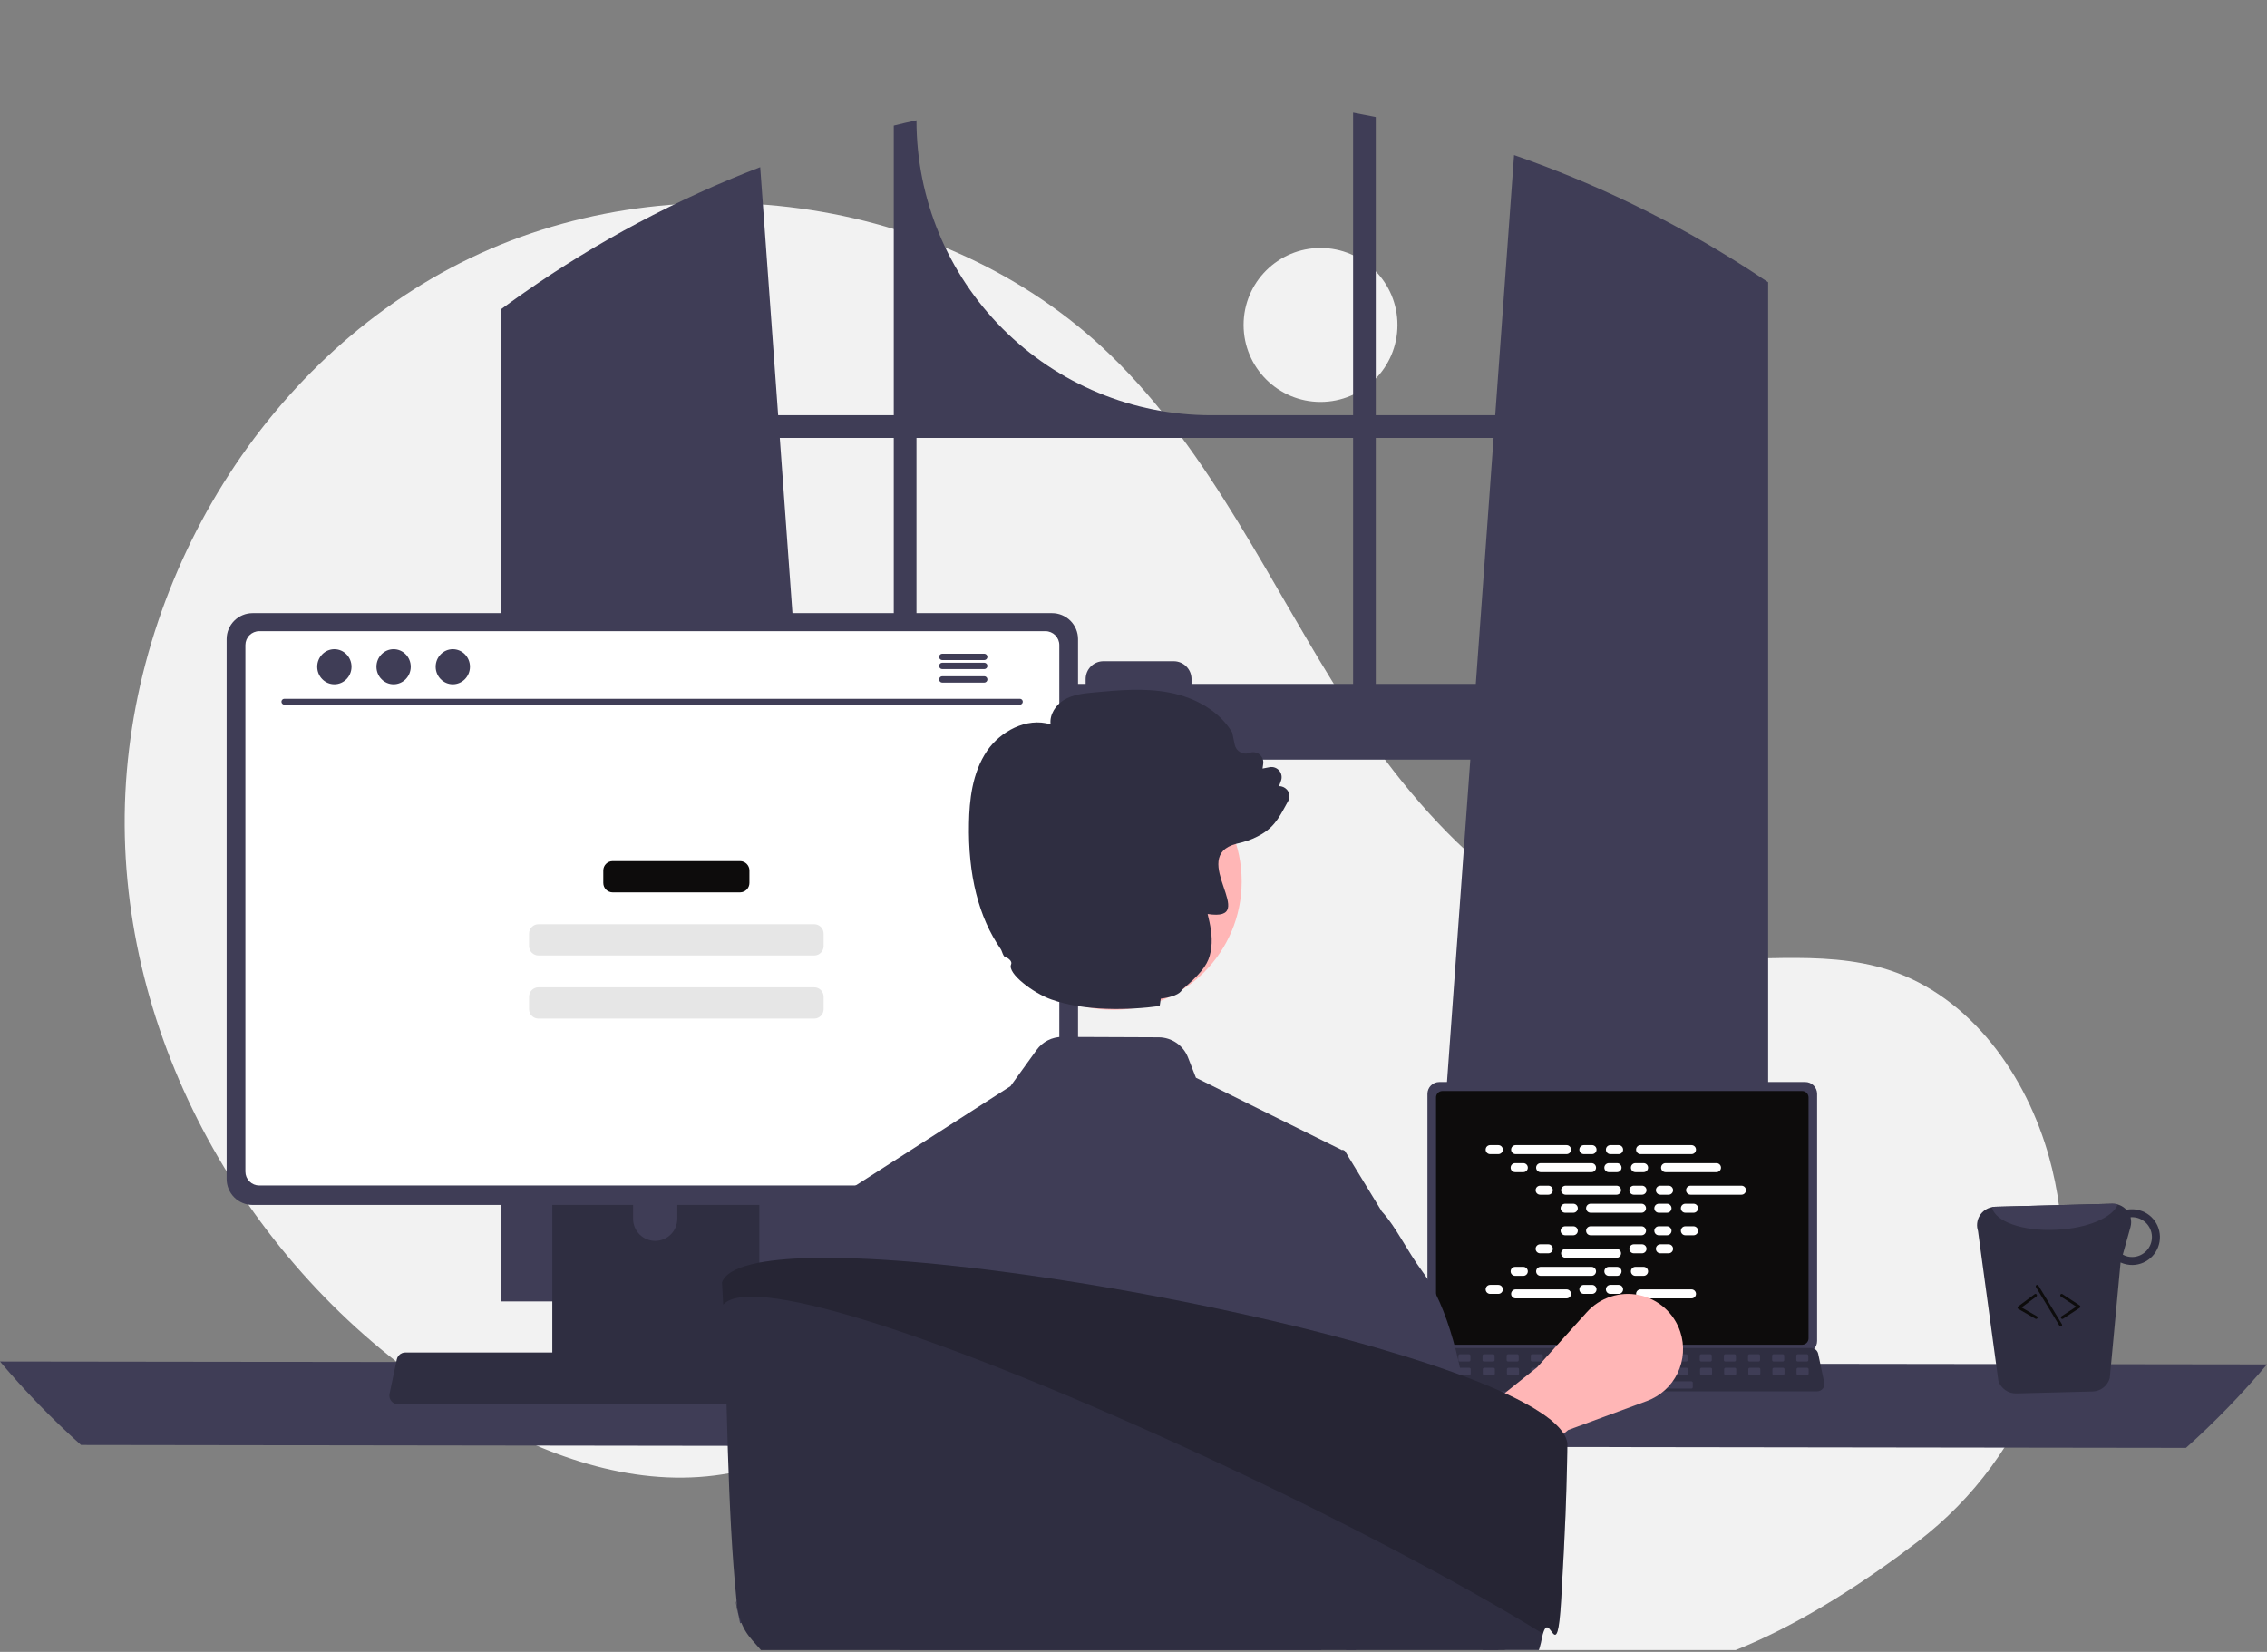<svg width="800" height="583" viewBox="0 0 800 583" fill="none" xmlns="http://www.w3.org/2000/svg">
<rect x="0" y="0" width="800" height="583" fill="#808080" stroke="none"/>
<g id="developing 1" clip-path="url(#clip0_251_126)">
<path id="Vector" d="M465.999 141.856C480.992 141.856 493.147 129.69 493.147 114.684C493.147 99.677 480.992 87.512 465.999 87.512C451.005 87.512 438.851 99.677 438.851 114.684C438.851 129.69 451.005 141.856 465.999 141.856Z" fill="#F2F2F2"/>
<path id="Vector_2" d="M676.594 544.221C716.947 513.459 736.22 461.767 724.154 412.455C723.854 411.23 723.538 410.007 723.205 408.788C715.206 379.517 695.415 351.697 666.572 342.344C642.353 334.491 615.918 340.53 590.652 337.407C541.053 331.277 502.6 291.111 475.544 249.056C448.488 207.002 427.694 159.928 391.742 125.185C332.481 67.917 235.811 55.587 162.336 92.864C88.861 130.142 42.058 212.845 44.054 295.268C46.05 377.692 94.938 456.495 165.937 498.305C192.018 513.664 222.185 524.545 252.206 520.738C278.255 517.434 301.924 503.425 327.851 499.266C368.614 492.727 409.117 511.173 444.373 532.669C479.63 554.164 513.685 579.643 553.75 589.608C592.652 599.284 640.848 571.472 676.594 544.221Z" fill="#F2F2F2"/>
<path id="Vector_3" d="M618.618 96.074C617.733 95.484 616.838 94.924 615.954 94.354C590.383 77.986 562.976 64.689 534.298 54.737L527.649 146.549H485.494V41.335C482.841 40.786 480.167 40.267 477.493 39.778V146.549H427.397C399.819 146.549 373.371 135.584 353.87 116.067C334.37 96.549 323.414 70.077 323.414 42.475C320.73 43.055 318.066 43.676 315.402 44.337V146.549H274.6L268.266 59.002C238.795 70.314 210.816 85.19 184.953 103.299C184.506 103.605 184.058 103.92 183.621 104.225C181.374 105.803 179.158 107.411 176.951 109.039V459.301H297.202L295.077 429.84L283.385 268.086H518.854L507.161 429.84L505.036 459.301H623.956V99.615C622.186 98.415 620.407 97.234 618.618 96.074ZM315.402 241.373H281.453L275.18 154.568H315.402V241.373ZM477.493 241.373H420.473V239.653C420.473 238.826 420.31 238.008 419.994 237.244C419.678 236.48 419.214 235.787 418.629 235.202C418.045 234.618 417.351 234.155 416.587 233.84C415.824 233.524 415.006 233.363 414.18 233.364H389.391C388.566 233.364 387.749 233.526 386.986 233.842C386.224 234.158 385.531 234.621 384.947 235.205C384.364 235.789 383.901 236.483 383.585 237.246C383.27 238.009 383.107 238.827 383.108 239.653V241.373H323.414V154.568H477.493V241.373ZM485.494 241.373V154.568H527.069L520.796 241.373H485.494Z" fill="#3F3D56"/>
<path id="Vector_4" d="M0 480.521C8.833 490.996 18.386 500.84 28.591 509.981L771.409 510.999C781.614 501.858 791.167 492.013 800 481.538L0 480.521Z" fill="#3F3D56"/>
<path id="Vector_5" d="M503.729 386.058V473.274C503.73 474.385 504.172 475.451 504.957 476.237C505.742 477.023 506.807 477.465 507.918 477.466H637.049C638.16 477.465 639.225 477.023 640.01 476.237C640.795 475.451 641.237 474.385 641.238 473.274V386.058C641.235 384.947 640.793 383.883 640.008 383.098C639.223 382.314 638.159 381.872 637.049 381.871H507.918C506.808 381.872 505.744 382.314 504.959 383.099C504.174 383.883 503.732 384.947 503.729 386.058Z" fill="#3F3D56"/>
<path id="Vector_6" d="M506.758 387.298V472.353C506.759 472.947 506.995 473.516 507.415 473.936C507.834 474.356 508.403 474.592 508.996 474.593H635.974C636.567 474.592 637.136 474.356 637.555 473.936C637.975 473.516 638.211 472.947 638.212 472.353V387.298C638.212 386.703 637.976 386.133 637.556 385.712C637.137 385.291 636.568 385.054 635.974 385.053H508.996C508.402 385.054 507.833 385.291 507.413 385.712C506.994 386.133 506.758 386.703 506.758 387.298Z" fill="#0D0C0C"/>
<path id="Vector_7" d="M501.028 490.094C501.265 490.391 501.565 490.631 501.908 490.795C502.25 490.958 502.625 491.043 503.004 491.041H641.274C641.652 491.04 642.026 490.955 642.367 490.792C642.708 490.629 643.009 490.392 643.247 490.098C643.485 489.804 643.655 489.461 643.744 489.093C643.833 488.725 643.839 488.342 643.761 487.972L641.615 477.768C641.526 477.352 641.334 476.964 641.058 476.641C640.781 476.318 640.428 476.069 640.031 475.918C639.743 475.805 639.437 475.747 639.128 475.747H505.142C504.833 475.747 504.527 475.805 504.239 475.918C503.842 476.069 503.489 476.318 503.212 476.641C502.935 476.964 502.744 477.352 502.655 477.768L500.509 487.972C500.432 488.342 500.439 488.725 500.529 489.092C500.619 489.459 500.789 489.801 501.028 490.094Z" fill="#2F2E41"/>
<path id="Vector_8" d="M634.383 480.521H637.649C637.923 480.521 638.146 480.298 638.146 480.024V478.46C638.146 478.186 637.923 477.963 637.649 477.963H634.383C634.109 477.963 633.887 478.186 633.887 478.46V480.024C633.887 480.298 634.109 480.521 634.383 480.521Z" fill="#3F3D56"/>
<path id="Vector_9" d="M625.867 480.521H629.133C629.407 480.521 629.629 480.298 629.629 480.024V478.46C629.629 478.186 629.407 477.963 629.133 477.963H625.867C625.592 477.963 625.37 478.186 625.37 478.46V480.024C625.37 480.298 625.592 480.521 625.867 480.521Z" fill="#3F3D56"/>
<path id="Vector_10" d="M617.349 480.521H620.615C620.889 480.521 621.111 480.298 621.111 480.024V478.46C621.111 478.186 620.889 477.963 620.615 477.963H617.349C617.075 477.963 616.853 478.186 616.853 478.46V480.024C616.853 480.298 617.075 480.521 617.349 480.521Z" fill="#3F3D56"/>
<path id="Vector_11" d="M608.831 480.521H612.097C612.371 480.521 612.594 480.298 612.594 480.024V478.46C612.594 478.186 612.371 477.963 612.097 477.963H608.831C608.557 477.963 608.335 478.186 608.335 478.46V480.024C608.335 480.298 608.557 480.521 608.831 480.521Z" fill="#3F3D56"/>
<path id="Vector_12" d="M600.314 480.521H603.58C603.854 480.521 604.076 480.298 604.076 480.024V478.46C604.076 478.186 603.854 477.963 603.58 477.963H600.314C600.04 477.963 599.818 478.186 599.818 478.46V480.024C599.818 480.298 600.04 480.521 600.314 480.521Z" fill="#3F3D56"/>
<path id="Vector_13" d="M591.797 480.521H595.063C595.337 480.521 595.56 480.298 595.56 480.024V478.46C595.56 478.186 595.337 477.963 595.063 477.963H591.797C591.523 477.963 591.301 478.186 591.301 478.46V480.024C591.301 480.298 591.523 480.521 591.797 480.521Z" fill="#3F3D56"/>
<path id="Vector_14" d="M583.28 480.521H586.546C586.82 480.521 587.042 480.298 587.042 480.024V478.46C587.042 478.186 586.82 477.963 586.546 477.963H583.28C583.006 477.963 582.783 478.186 582.783 478.46V480.024C582.783 480.298 583.006 480.521 583.28 480.521Z" fill="#3F3D56"/>
<path id="Vector_15" d="M574.763 480.521H578.029C578.303 480.521 578.525 480.298 578.525 480.024V478.46C578.525 478.186 578.303 477.963 578.029 477.963H574.763C574.489 477.963 574.267 478.186 574.267 478.46V480.024C574.267 480.298 574.489 480.521 574.763 480.521Z" fill="#3F3D56"/>
<path id="Vector_16" d="M566.245 480.521H569.51C569.785 480.521 570.007 480.298 570.007 480.024V478.46C570.007 478.186 569.785 477.963 569.51 477.963H566.245C565.97 477.963 565.748 478.186 565.748 478.46V480.024C565.748 480.298 565.97 480.521 566.245 480.521Z" fill="#3F3D56"/>
<path id="Vector_17" d="M557.727 480.521H560.993C561.267 480.521 561.489 480.298 561.489 480.024V478.46C561.489 478.186 561.267 477.963 560.993 477.963H557.727C557.453 477.963 557.231 478.186 557.231 478.46V480.024C557.231 480.298 557.453 480.521 557.727 480.521Z" fill="#3F3D56"/>
<path id="Vector_18" d="M549.21 480.521H552.476C552.75 480.521 552.973 480.298 552.973 480.024V478.46C552.973 478.186 552.75 477.963 552.476 477.963H549.21C548.936 477.963 548.714 478.186 548.714 478.46V480.024C548.714 480.298 548.936 480.521 549.21 480.521Z" fill="#3F3D56"/>
<path id="Vector_19" d="M540.693 480.521H543.959C544.233 480.521 544.455 480.298 544.455 480.024V478.46C544.455 478.186 544.233 477.963 543.959 477.963H540.693C540.419 477.963 540.196 478.186 540.196 478.46V480.024C540.196 480.298 540.419 480.521 540.693 480.521Z" fill="#3F3D56"/>
<path id="Vector_20" d="M532.176 480.521H535.442C535.716 480.521 535.938 480.298 535.938 480.024V478.46C535.938 478.186 535.716 477.963 535.442 477.963H532.176C531.902 477.963 531.68 478.186 531.68 478.46V480.024C531.68 480.298 531.902 480.521 532.176 480.521Z" fill="#3F3D56"/>
<path id="Vector_21" d="M523.659 480.521H526.925C527.199 480.521 527.421 480.298 527.421 480.024V478.46C527.421 478.186 527.199 477.963 526.925 477.963H523.659C523.384 477.963 523.162 478.186 523.162 478.46V480.024C523.162 480.298 523.384 480.521 523.659 480.521Z" fill="#3F3D56"/>
<path id="Vector_22" d="M515.141 480.521H518.407C518.681 480.521 518.903 480.298 518.903 480.024V478.46C518.903 478.186 518.681 477.963 518.407 477.963H515.141C514.867 477.963 514.645 478.186 514.645 478.46V480.024C514.645 480.298 514.867 480.521 515.141 480.521Z" fill="#3F3D56"/>
<path id="Vector_23" d="M506.624 480.521H509.889C510.164 480.521 510.386 480.298 510.386 480.024V478.46C510.386 478.186 510.164 477.963 509.889 477.963H506.624C506.349 477.963 506.127 478.186 506.127 478.46V480.024C506.127 480.298 506.349 480.521 506.624 480.521Z" fill="#3F3D56"/>
<path id="Vector_24" d="M634.484 485.294H637.75C638.024 485.294 638.246 485.072 638.246 484.797V483.234C638.246 482.959 638.024 482.737 637.75 482.737H634.484C634.21 482.737 633.987 482.959 633.987 483.234V484.797C633.987 485.072 634.21 485.294 634.484 485.294Z" fill="#3F3D56"/>
<path id="Vector_25" d="M625.967 485.294H629.233C629.507 485.294 629.729 485.072 629.729 484.797V483.234C629.729 482.959 629.507 482.737 629.233 482.737H625.967C625.693 482.737 625.471 482.959 625.471 483.234V484.797C625.471 485.072 625.693 485.294 625.967 485.294Z" fill="#3F3D56"/>
<path id="Vector_26" d="M617.45 485.294H620.716C620.99 485.294 621.212 485.072 621.212 484.797V483.234C621.212 482.959 620.99 482.737 620.716 482.737H617.45C617.175 482.737 616.953 482.959 616.953 483.234V484.797C616.953 485.072 617.175 485.294 617.45 485.294Z" fill="#3F3D56"/>
<path id="Vector_27" d="M608.932 485.294H612.198C612.472 485.294 612.694 485.072 612.694 484.797V483.234C612.694 482.959 612.472 482.737 612.198 482.737H608.932C608.658 482.737 608.436 482.959 608.436 483.234V484.797C608.436 485.072 608.658 485.294 608.932 485.294Z" fill="#3F3D56"/>
<path id="Vector_28" d="M600.415 485.294H603.681C603.956 485.294 604.178 485.072 604.178 484.797V483.234C604.178 482.959 603.956 482.737 603.681 482.737H600.415C600.141 482.737 599.919 482.959 599.919 483.234V484.797C599.919 485.072 600.141 485.294 600.415 485.294Z" fill="#3F3D56"/>
<path id="Vector_29" d="M591.898 485.294H595.164C595.438 485.294 595.66 485.072 595.66 484.797V483.234C595.66 482.959 595.438 482.737 595.164 482.737H591.898C591.624 482.737 591.402 482.959 591.402 483.234V484.797C591.402 485.072 591.624 485.294 591.898 485.294Z" fill="#3F3D56"/>
<path id="Vector_30" d="M583.38 485.294H586.646C586.92 485.294 587.143 485.072 587.143 484.797V483.234C587.143 482.959 586.92 482.737 586.646 482.737H583.38C583.106 482.737 582.884 482.959 582.884 483.234V484.797C582.884 485.072 583.106 485.294 583.38 485.294Z" fill="#3F3D56"/>
<path id="Vector_31" d="M574.863 485.294H578.129C578.403 485.294 578.625 485.072 578.625 484.797V483.234C578.625 482.959 578.403 482.737 578.129 482.737H574.863C574.589 482.737 574.366 482.959 574.366 483.234V484.797C574.366 485.072 574.589 485.294 574.863 485.294Z" fill="#3F3D56"/>
<path id="Vector_32" d="M566.346 485.294H569.612C569.886 485.294 570.108 485.072 570.108 484.797V483.234C570.108 482.959 569.886 482.737 569.612 482.737H566.346C566.072 482.737 565.85 482.959 565.85 483.234V484.797C565.85 485.072 566.072 485.294 566.346 485.294Z" fill="#3F3D56"/>
<path id="Vector_33" d="M557.829 485.294H561.094C561.369 485.294 561.591 485.072 561.591 484.797V483.234C561.591 482.959 561.369 482.737 561.094 482.737H557.829C557.554 482.737 557.332 482.959 557.332 483.234V484.797C557.332 485.072 557.554 485.294 557.829 485.294Z" fill="#3F3D56"/>
<path id="Vector_34" d="M549.311 485.294H552.577C552.851 485.294 553.073 485.072 553.073 484.797V483.234C553.073 482.959 552.851 482.737 552.577 482.737H549.311C549.037 482.737 548.815 482.959 548.815 483.234V484.797C548.815 485.072 549.037 485.294 549.311 485.294Z" fill="#3F3D56"/>
<path id="Vector_35" d="M540.793 485.294H544.059C544.333 485.294 544.556 485.072 544.556 484.797V483.234C544.556 482.959 544.333 482.737 544.059 482.737H540.793C540.519 482.737 540.297 482.959 540.297 483.234V484.797C540.297 485.072 540.519 485.294 540.793 485.294Z" fill="#3F3D56"/>
<path id="Vector_36" d="M532.276 485.294H535.542C535.816 485.294 536.038 485.072 536.038 484.797V483.234C536.038 482.959 535.816 482.737 535.542 482.737H532.276C532.002 482.737 531.779 482.959 531.779 483.234V484.797C531.779 485.072 532.002 485.294 532.276 485.294Z" fill="#3F3D56"/>
<path id="Vector_37" d="M523.759 485.294H527.025C527.299 485.294 527.521 485.072 527.521 484.797V483.234C527.521 482.959 527.299 482.737 527.025 482.737H523.759C523.485 482.737 523.263 482.959 523.263 483.234V484.797C523.263 485.072 523.485 485.294 523.759 485.294Z" fill="#3F3D56"/>
<path id="Vector_38" d="M515.242 485.294H518.508C518.782 485.294 519.004 485.072 519.004 484.797V483.234C519.004 482.959 518.782 482.737 518.508 482.737H515.242C514.967 482.737 514.745 482.959 514.745 483.234V484.797C514.745 485.072 514.967 485.294 515.242 485.294Z" fill="#3F3D56"/>
<path id="Vector_39" d="M506.725 485.294H509.991C510.265 485.294 510.487 485.072 510.487 484.797V483.234C510.487 482.959 510.265 482.737 509.991 482.737H506.725C506.451 482.737 506.229 482.959 506.229 483.234V484.797C506.229 485.072 506.451 485.294 506.725 485.294Z" fill="#3F3D56"/>
<path id="Vector_40" d="M563.79 490.067H596.867C597.141 490.067 597.363 489.845 597.363 489.571V488.007C597.363 487.732 597.141 487.51 596.867 487.51H563.79C563.516 487.51 563.294 487.732 563.294 488.007V489.571C563.294 489.845 563.516 490.067 563.79 490.067Z" fill="#3F3D56"/>
<path id="Vector_41" d="M528.747 404.147H525.856C524.979 404.147 524.269 404.858 524.269 405.735C524.269 406.613 524.979 407.324 525.856 407.324H528.747C529.624 407.324 530.334 406.613 530.334 405.735C530.334 404.858 529.624 404.147 528.747 404.147Z" fill="white"/>
<path id="Vector_42" d="M561.815 404.147H558.924C558.048 404.147 557.337 404.858 557.337 405.735C557.337 406.613 558.048 407.324 558.924 407.324H561.815C562.692 407.324 563.403 406.613 563.403 405.735C563.403 404.858 562.692 404.147 561.815 404.147Z" fill="white"/>
<path id="Vector_43" d="M571.184 404.147H568.292C567.416 404.147 566.705 404.858 566.705 405.735C566.705 406.613 567.416 407.324 568.292 407.324H571.184C572.06 407.324 572.771 406.613 572.771 405.735C572.771 404.858 572.06 404.147 571.184 404.147Z" fill="white"/>
<path id="Vector_44" d="M552.82 404.147H534.85C533.973 404.147 533.263 404.858 533.263 405.735C533.263 406.613 533.973 407.324 534.85 407.324H552.82C553.697 407.324 554.407 406.613 554.407 405.735C554.407 404.858 553.697 404.147 552.82 404.147Z" fill="white"/>
<path id="Vector_45" d="M596.911 404.147H578.941C578.064 404.147 577.354 404.858 577.354 405.735C577.354 406.613 578.064 407.324 578.941 407.324H596.911C597.787 407.324 598.498 406.613 598.498 405.735C598.498 404.858 597.787 404.147 596.911 404.147Z" fill="white"/>
<path id="Vector_46" d="M537.565 410.511H534.674C533.798 410.511 533.087 411.222 533.087 412.1C533.087 412.977 533.798 413.688 534.674 413.688H537.565C538.442 413.688 539.153 412.977 539.153 412.1C539.153 411.222 538.442 410.511 537.565 410.511Z" fill="white"/>
<path id="Vector_47" d="M570.633 410.511H567.742C566.865 410.511 566.154 411.222 566.154 412.1C566.154 412.977 566.865 413.688 567.742 413.688H570.633C571.509 413.688 572.22 412.977 572.22 412.1C572.22 411.222 571.509 410.511 570.633 410.511Z" fill="white"/>
<path id="Vector_48" d="M580.002 410.511H577.111C576.234 410.511 575.523 411.222 575.523 412.1C575.523 412.977 576.234 413.688 577.111 413.688H580.002C580.879 413.688 581.589 412.977 581.589 412.1C581.589 411.222 580.879 410.511 580.002 410.511Z" fill="white"/>
<path id="Vector_49" d="M561.638 410.511H543.668C542.792 410.511 542.081 411.222 542.081 412.1C542.081 412.977 542.792 413.688 543.668 413.688H561.638C562.515 413.688 563.226 412.977 563.226 412.1C563.226 411.222 562.515 410.511 561.638 410.511Z" fill="white"/>
<path id="Vector_50" d="M605.728 410.511H587.758C586.882 410.511 586.171 411.222 586.171 412.1C586.171 412.977 586.882 413.688 587.758 413.688H605.728C606.605 413.688 607.315 412.977 607.315 412.1C607.315 411.222 606.605 410.511 605.728 410.511Z" fill="white"/>
<path id="Vector_51" d="M546.384 418.467H543.492C542.616 418.467 541.905 419.178 541.905 420.055C541.905 420.933 542.616 421.644 543.492 421.644H546.384C547.26 421.644 547.971 420.933 547.971 420.055C547.971 419.178 547.26 418.467 546.384 418.467Z" fill="white"/>
<path id="Vector_52" d="M579.45 418.467H576.559C575.682 418.467 574.972 419.178 574.972 420.055C574.972 420.933 575.682 421.644 576.559 421.644H579.45C580.327 421.644 581.037 420.933 581.037 420.055C581.037 419.178 580.327 418.467 579.45 418.467Z" fill="white"/>
<path id="Vector_53" d="M588.82 418.467H585.929C585.052 418.467 584.342 419.178 584.342 420.055C584.342 420.933 585.052 421.644 585.929 421.644H588.82C589.697 421.644 590.408 420.933 590.408 420.055C590.408 419.178 589.697 418.467 588.82 418.467Z" fill="white"/>
<path id="Vector_54" d="M570.457 418.467H552.487C551.61 418.467 550.899 419.178 550.899 420.055C550.899 420.933 551.61 421.644 552.487 421.644H570.457C571.333 421.644 572.044 420.933 572.044 420.055C572.044 419.178 571.333 418.467 570.457 418.467Z" fill="white"/>
<path id="Vector_55" d="M614.547 418.467H596.577C595.7 418.467 594.989 419.178 594.989 420.055C594.989 420.933 595.7 421.644 596.577 421.644H614.547C615.423 421.644 616.134 420.933 616.134 420.055C616.134 419.178 615.423 418.467 614.547 418.467Z" fill="white"/>
<path id="Vector_56" d="M555.201 424.831H552.31C551.433 424.831 550.723 425.543 550.723 426.42C550.723 427.297 551.433 428.009 552.31 428.009H555.201C556.078 428.009 556.788 427.297 556.788 426.42C556.788 425.543 556.078 424.831 555.201 424.831Z" fill="white"/>
<path id="Vector_57" d="M588.269 424.831H585.377C584.501 424.831 583.79 425.543 583.79 426.42C583.79 427.297 584.501 428.009 585.377 428.009H588.269C589.145 428.009 589.856 427.297 589.856 426.42C589.856 425.543 589.145 424.831 588.269 424.831Z" fill="white"/>
<path id="Vector_58" d="M597.639 424.831H594.747C593.871 424.831 593.16 425.543 593.16 426.42C593.16 427.297 593.871 428.009 594.747 428.009H597.639C598.515 428.009 599.226 427.297 599.226 426.42C599.226 425.543 598.515 424.831 597.639 424.831Z" fill="white"/>
<path id="Vector_59" d="M579.275 424.831H561.305C560.428 424.831 559.718 425.543 559.718 426.42C559.718 427.297 560.428 428.009 561.305 428.009H579.275C580.152 428.009 580.862 427.297 580.862 426.42C580.862 425.543 580.152 424.831 579.275 424.831Z" fill="white"/>
<path id="Vector_60" d="M561.815 453.472H558.924C558.048 453.472 557.337 454.183 557.337 455.06C557.337 455.938 558.048 456.649 558.924 456.649H561.815C562.692 456.649 563.403 455.938 563.403 455.06C563.403 454.183 562.692 453.472 561.815 453.472Z" fill="white"/>
<path id="Vector_61" d="M571.184 453.471H568.292C567.416 453.471 566.705 454.183 566.705 455.06C566.705 455.937 567.416 456.649 568.292 456.649H571.184C572.06 456.649 572.771 455.937 572.771 455.06C572.771 454.183 572.06 453.471 571.184 453.471Z" fill="white"/>
<path id="Vector_62" d="M596.911 455.063H578.941C578.064 455.063 577.354 455.774 577.354 456.651C577.354 457.529 578.064 458.24 578.941 458.24H596.911C597.787 458.24 598.498 457.529 598.498 456.651C598.498 455.774 597.787 455.063 596.911 455.063Z" fill="white"/>
<path id="Vector_63" d="M528.747 453.471H525.856C524.979 453.471 524.269 454.183 524.269 455.06C524.269 455.937 524.979 456.649 525.856 456.649H528.747C529.624 456.649 530.334 455.937 530.334 455.06C530.334 454.183 529.624 453.471 528.747 453.471Z" fill="white"/>
<path id="Vector_64" d="M552.82 455.063H534.85C533.973 455.063 533.263 455.774 533.263 456.651C533.263 457.529 533.973 458.24 534.85 458.24H552.82C553.697 458.24 554.407 457.529 554.407 456.651C554.407 455.774 553.697 455.063 552.82 455.063Z" fill="white"/>
<path id="Vector_65" d="M537.565 447.107H534.674C533.798 447.107 533.087 447.818 533.087 448.696C533.087 449.573 533.798 450.284 534.674 450.284H537.565C538.442 450.284 539.153 449.573 539.153 448.696C539.153 447.818 538.442 447.107 537.565 447.107Z" fill="white"/>
<path id="Vector_66" d="M570.633 447.107H567.742C566.865 447.107 566.154 447.818 566.154 448.696C566.154 449.573 566.865 450.284 567.742 450.284H570.633C571.509 450.284 572.22 449.573 572.22 448.696C572.22 447.818 571.509 447.107 570.633 447.107Z" fill="white"/>
<path id="Vector_67" d="M580.002 447.107H577.111C576.234 447.107 575.523 447.818 575.523 448.696C575.523 449.573 576.234 450.284 577.111 450.284H580.002C580.879 450.284 581.589 449.573 581.589 448.696C581.589 447.818 580.879 447.107 580.002 447.107Z" fill="white"/>
<path id="Vector_68" d="M561.638 447.107H543.668C542.792 447.107 542.081 447.818 542.081 448.696C542.081 449.573 542.792 450.284 543.668 450.284H561.638C562.515 450.284 563.226 449.573 563.226 448.696C563.226 447.818 562.515 447.107 561.638 447.107Z" fill="white"/>
<path id="Vector_69" d="M546.384 439.151H543.492C542.616 439.151 541.905 439.863 541.905 440.74C541.905 441.617 542.616 442.329 543.492 442.329H546.384C547.26 442.329 547.971 441.617 547.971 440.74C547.971 439.863 547.26 439.151 546.384 439.151Z" fill="white"/>
<path id="Vector_70" d="M579.45 439.151H576.559C575.682 439.151 574.972 439.863 574.972 440.74C574.972 441.617 575.682 442.329 576.559 442.329H579.45C580.327 442.329 581.037 441.617 581.037 440.74C581.037 439.863 580.327 439.151 579.45 439.151Z" fill="white"/>
<path id="Vector_71" d="M588.82 439.151H585.929C585.052 439.151 584.342 439.863 584.342 440.74C584.342 441.617 585.052 442.329 585.929 442.329H588.82C589.697 442.329 590.408 441.617 590.408 440.74C590.408 439.863 589.697 439.151 588.82 439.151Z" fill="white"/>
<path id="Vector_72" d="M570.457 440.742H552.487C551.61 440.742 550.899 441.454 550.899 442.331C550.899 443.208 551.61 443.92 552.487 443.92H570.457C571.333 443.92 572.044 443.208 572.044 442.331C572.044 441.454 571.333 440.742 570.457 440.742Z" fill="white"/>
<path id="Vector_73" d="M555.201 432.787H552.31C551.433 432.787 550.723 433.498 550.723 434.376C550.723 435.253 551.433 435.964 552.31 435.964H555.201C556.078 435.964 556.788 435.253 556.788 434.376C556.788 433.498 556.078 432.787 555.201 432.787Z" fill="white"/>
<path id="Vector_74" d="M588.269 432.787H585.377C584.501 432.787 583.79 433.498 583.79 434.376C583.79 435.253 584.501 435.964 585.377 435.964H588.269C589.145 435.964 589.856 435.253 589.856 434.376C589.856 433.498 589.145 432.787 588.269 432.787Z" fill="white"/>
<path id="Vector_75" d="M597.639 432.787H594.747C593.871 432.787 593.16 433.498 593.16 434.376C593.16 435.253 593.871 435.964 594.747 435.964H597.639C598.515 435.964 599.226 435.253 599.226 434.376C599.226 433.498 598.515 432.787 597.639 432.787Z" fill="white"/>
<path id="Vector_76" d="M579.275 432.787H561.305C560.428 432.787 559.718 433.498 559.718 434.376C559.718 435.253 560.428 435.964 561.305 435.964H579.275C580.152 435.964 580.862 435.253 580.862 434.376C580.862 433.498 580.152 432.787 579.275 432.787Z" fill="white"/>
<path id="Vector_77" d="M513.375 538.053L499.802 516.579L542.406 482.587L559.991 463.088C562.275 460.554 565.184 458.666 568.427 457.61C571.669 456.554 575.132 456.369 578.468 457.072C581.805 457.776 584.898 459.343 587.44 461.618C589.981 463.893 591.882 466.796 592.952 470.036C594.537 474.838 594.196 480.068 592.001 484.624C589.806 489.179 585.929 492.702 581.188 494.45L553.381 504.703L513.375 538.053Z" fill="#FFB6B6"/>
<path id="Vector_78" d="M194.901 382.21V486.579H267.955V382.21C267.956 381.459 267.717 380.728 267.272 380.123C266.827 379.519 266.201 379.073 265.484 378.851C265.147 378.74 264.793 378.685 264.437 378.689H198.429C197.967 378.688 197.508 378.778 197.081 378.955C196.653 379.131 196.264 379.39 195.936 379.717C195.609 380.044 195.349 380.433 195.171 380.86C194.993 381.288 194.902 381.747 194.901 382.21ZM223.411 418.071C223.43 416.014 224.26 414.047 225.721 412.599C227.181 411.151 229.154 410.338 231.21 410.338C233.265 410.338 235.238 411.151 236.698 412.599C238.159 414.047 238.989 416.014 239.008 418.071V430.181C238.998 432.244 238.171 434.22 236.71 435.675C235.249 437.13 233.271 437.947 231.21 437.947C229.148 437.947 227.171 437.13 225.709 435.675C224.248 434.22 223.422 432.244 223.411 430.181V418.071Z" fill="#2F2E41"/>
<path id="Vector_79" d="M194.678 483.703V493.768C194.679 494.289 194.886 494.789 195.254 495.158C195.621 495.528 196.119 495.737 196.64 495.742H266.216C266.738 495.739 267.237 495.53 267.605 495.16C267.972 494.79 268.179 494.289 268.179 493.768V483.703H194.678Z" fill="#3F3D56"/>
<path id="Vector_80" d="M79.978 225.542V416.105C79.98 418.534 80.944 420.862 82.66 422.58C84.376 424.297 86.702 425.262 89.128 425.264H371.277C373.703 425.262 376.029 424.297 377.745 422.58C379.461 420.862 380.426 418.534 380.427 416.105V225.542C380.422 223.116 379.455 220.791 377.74 219.076C376.025 217.361 373.701 216.397 371.277 216.393H89.128C86.704 216.397 84.38 217.361 82.665 219.076C80.95 220.791 79.983 223.116 79.978 225.542Z" fill="#3F3D56"/>
<path id="Vector_81" d="M86.597 227.663V413.505C86.599 414.802 87.115 416.046 88.031 416.963C88.948 417.881 90.191 418.397 91.487 418.399H368.928C370.224 418.397 371.467 417.881 372.384 416.963C373.3 416.046 373.816 414.802 373.819 413.505V227.663C373.819 226.364 373.304 225.118 372.387 224.198C371.47 223.279 370.226 222.761 368.928 222.758H91.487C90.189 222.761 88.945 223.279 88.029 224.198C87.112 225.118 86.597 226.364 86.597 227.663Z" fill="white"/>
<path id="Vector_82" d="M138.085 494.465C138.368 494.82 138.727 495.105 139.135 495.301C139.544 495.497 139.991 495.597 140.444 495.595H305.503C305.955 495.594 306.4 495.493 306.808 495.298C307.215 495.104 307.574 494.821 307.859 494.47C308.143 494.119 308.346 493.709 308.452 493.27C308.558 492.831 308.565 492.374 308.472 491.931L305.91 479.75C305.804 479.253 305.575 478.791 305.245 478.405C304.915 478.02 304.493 477.723 304.019 477.542C303.676 477.407 303.31 477.338 302.941 477.338H142.996C142.627 477.338 142.262 477.407 141.918 477.542C141.444 477.723 141.023 478.02 140.692 478.405C140.362 478.791 140.133 479.253 140.027 479.75L137.465 491.931C137.374 492.373 137.382 492.83 137.49 493.268C137.597 493.707 137.8 494.116 138.085 494.465Z" fill="#2F2E41"/>
<path id="Vector_83" d="M359.924 248.691H100.324C100.054 248.685 99.797 248.574 99.609 248.381C99.42 248.188 99.314 247.928 99.314 247.658C99.314 247.388 99.42 247.129 99.609 246.935C99.797 246.742 100.054 246.631 100.324 246.625H359.924C360.194 246.631 360.451 246.742 360.64 246.935C360.828 247.129 360.934 247.388 360.934 247.658C360.934 247.928 360.828 248.188 360.64 248.381C360.451 248.574 360.194 248.685 359.924 248.691Z" fill="#3F3D56"/>
<path id="Vector_84" d="M117.995 241.503C121.337 241.503 124.046 238.732 124.046 235.313C124.046 231.894 121.337 229.122 117.995 229.122C114.654 229.122 111.945 231.894 111.945 235.313C111.945 238.732 114.654 241.503 117.995 241.503Z" fill="#3F3D56"/>
<path id="Vector_85" d="M138.896 241.503C142.237 241.503 144.946 238.732 144.946 235.313C144.946 231.894 142.237 229.122 138.896 229.122C135.554 229.122 132.846 231.894 132.846 235.313C132.846 238.732 135.554 241.503 138.896 241.503Z" fill="#3F3D56"/>
<path id="Vector_86" d="M159.796 241.503C163.138 241.503 165.846 238.732 165.846 235.313C165.846 231.894 163.138 229.123 159.796 229.123C156.455 229.123 153.746 231.894 153.746 235.313C153.746 238.732 156.455 241.503 159.796 241.503Z" fill="#3F3D56"/>
<path id="Vector_87" d="M347.34 230.714H332.495C332.202 230.72 331.923 230.842 331.717 231.052C331.512 231.262 331.397 231.544 331.397 231.838C331.397 232.132 331.512 232.414 331.717 232.624C331.923 232.834 332.202 232.956 332.495 232.962H347.34C347.635 232.958 347.917 232.838 348.124 232.628C348.331 232.417 348.447 232.133 348.447 231.838C348.447 231.542 348.331 231.259 348.124 231.048C347.917 230.838 347.635 230.718 347.34 230.714Z" fill="#3F3D56"/>
<path id="Vector_88" d="M347.339 233.896H332.494C332.201 233.902 331.921 234.024 331.716 234.234C331.511 234.444 331.396 234.726 331.396 235.02C331.396 235.314 331.511 235.597 331.716 235.807C331.921 236.017 332.201 236.138 332.494 236.145H347.339C347.635 236.141 347.917 236.021 348.125 235.811C348.333 235.6 348.449 235.316 348.449 235.02C348.449 234.724 348.333 234.44 348.125 234.23C347.917 234.019 347.635 233.899 347.339 233.896Z" fill="#3F3D56"/>
<path id="Vector_89" d="M347.34 238.669H332.495C332.202 238.676 331.923 238.798 331.717 239.008C331.512 239.218 331.397 239.5 331.397 239.794C331.397 240.088 331.512 240.37 331.717 240.58C331.923 240.79 332.202 240.911 332.495 240.918H347.34C347.635 240.914 347.917 240.794 348.124 240.583C348.331 240.373 348.447 240.089 348.447 239.794C348.447 239.498 348.331 239.215 348.124 239.004C347.917 238.794 347.635 238.673 347.34 238.669Z" fill="#3F3D56"/>
<path id="Vector_90" d="M705.214 487.379C705.662 488.684 706.512 489.814 707.641 490.606C708.771 491.398 710.122 491.811 711.501 491.787L738.436 491.093C739.825 491.066 741.168 490.589 742.264 489.735C743.36 488.881 744.151 487.695 744.517 486.354L748.329 445.559C749.681 446.172 751.154 446.475 752.638 446.445C753.928 446.413 755.198 446.127 756.377 445.603C757.556 445.079 758.621 444.328 759.51 443.392C760.399 442.457 761.095 441.355 761.558 440.15C762.022 438.945 762.244 437.661 762.212 436.37C762.179 435.079 761.893 433.807 761.37 432.627C760.846 431.447 760.096 430.382 759.161 429.492C758.226 428.602 757.126 427.906 755.922 427.442C754.718 426.978 753.435 426.756 752.145 426.788C751.552 426.786 750.96 426.848 750.38 426.972C749.749 426.289 748.982 425.745 748.128 425.376C747.275 425.008 746.354 424.822 745.424 424.832L703.991 425.903C703.647 425.915 703.305 425.958 702.969 426.03C702.06 426.199 701.198 426.561 700.442 427.092C699.685 427.623 699.05 428.31 698.581 429.107C698.111 429.904 697.818 430.792 697.72 431.712C697.622 432.632 697.722 433.562 698.014 434.44L705.214 487.379ZM749.111 442.789L751.823 433.068C752.132 431.945 752.139 430.761 751.844 429.634C751.975 429.634 752.092 429.571 752.223 429.571C754.083 429.532 755.882 430.234 757.226 431.521C758.57 432.808 759.349 434.576 759.393 436.437C759.436 438.298 758.741 440.101 757.458 441.45C756.176 442.798 754.412 443.583 752.552 443.632C751.35 443.669 750.16 443.378 749.111 442.789Z" fill="#2F2E41"/>
<path id="Vector_91" d="M702.969 426.031C703.851 431.082 713.776 434.634 725.709 434.016C736.683 433.51 745.655 429.654 747.299 425.083C746.691 424.903 746.058 424.819 745.424 424.833L703.991 425.904C703.647 425.916 703.305 425.959 702.969 426.031Z" fill="#3F3D56"/>
<path id="Vector_92" d="M727.896 465.475C727.951 465.461 728.003 465.438 728.05 465.407L733.899 461.575C733.97 461.529 734.028 461.466 734.068 461.392C734.109 461.317 734.13 461.234 734.13 461.15C734.13 461.065 734.109 460.982 734.069 460.908C734.028 460.833 733.97 460.77 733.9 460.724L727.82 456.738C727.764 456.701 727.701 456.676 727.636 456.663C727.57 456.65 727.502 456.651 727.437 456.664C727.371 456.678 727.309 456.704 727.254 456.742C727.198 456.779 727.151 456.828 727.114 456.884C727.078 456.94 727.052 457.002 727.04 457.068C727.028 457.134 727.028 457.201 727.042 457.267C727.056 457.333 727.082 457.395 727.12 457.45C727.158 457.505 727.206 457.552 727.263 457.589L732.693 461.149L727.493 464.556C727.393 464.622 727.319 464.721 727.284 464.837C727.25 464.952 727.258 465.076 727.306 465.186C727.354 465.296 727.44 465.386 727.548 465.439C727.656 465.491 727.78 465.504 727.896 465.475Z" fill="#0D0C0C"/>
<path id="Vector_93" d="M718.657 465.473C718.756 465.449 718.844 465.395 718.912 465.319C718.979 465.244 719.023 465.15 719.036 465.049C719.05 464.949 719.034 464.847 718.989 464.756C718.944 464.665 718.873 464.589 718.786 464.539L713.394 461.445L718.605 457.57C718.659 457.531 718.704 457.481 718.738 457.423C718.772 457.366 718.795 457.302 718.805 457.236C718.815 457.17 718.811 457.103 718.795 457.038C718.779 456.974 718.75 456.913 718.71 456.859C718.67 456.805 718.62 456.76 718.563 456.726C718.506 456.692 718.442 456.669 718.376 456.659C718.31 456.649 718.243 456.653 718.178 456.669C718.114 456.685 718.053 456.714 717.999 456.754L712.164 461.092C712.097 461.142 712.042 461.209 712.007 461.285C711.971 461.362 711.955 461.446 711.96 461.53C711.965 461.615 711.991 461.696 712.035 461.768C712.08 461.84 712.141 461.9 712.214 461.941L718.28 465.421C718.394 465.487 718.53 465.506 718.657 465.473Z" fill="#0D0C0C"/>
<path id="Vector_94" d="M727.315 468.118C727.364 468.106 727.411 468.086 727.454 468.059C727.511 468.024 727.561 467.979 727.6 467.925C727.64 467.871 727.668 467.81 727.684 467.745C727.7 467.68 727.703 467.613 727.692 467.546C727.682 467.48 727.659 467.417 727.624 467.36L719.332 453.715C719.262 453.6 719.149 453.518 719.018 453.486C718.887 453.454 718.749 453.476 718.634 453.546C718.519 453.616 718.436 453.729 718.404 453.86C718.372 453.991 718.394 454.129 718.463 454.245L726.756 467.89C726.812 467.982 726.897 468.055 726.998 468.096C727.098 468.137 727.209 468.145 727.315 468.118Z" fill="#0D0C0C"/>
<path id="Vector_95" d="M261.143 303.906H216.211C214.378 303.906 212.893 305.393 212.893 307.227V311.621C212.893 313.455 214.378 314.943 216.211 314.943H261.143C262.975 314.943 264.461 313.455 264.461 311.621V307.227C264.461 305.393 262.975 303.906 261.143 303.906Z" fill="#0D0C0C"/>
<path id="Vector_96" d="M287.331 326.181H190.02C188.187 326.181 186.701 327.668 186.701 329.503V333.897C186.701 335.731 188.187 337.218 190.02 337.218H287.331C289.164 337.218 290.65 335.731 290.65 333.897V329.503C290.65 327.668 289.164 326.181 287.331 326.181Z" fill="#E6E6E6"/>
<path id="Vector_97" d="M287.331 348.457H190.02C188.187 348.457 186.701 349.944 186.701 351.779V356.172C186.701 358.007 188.187 359.494 190.02 359.494H287.331C289.164 359.494 290.65 358.007 290.65 356.172V351.779C290.65 349.944 289.164 348.457 287.331 348.457Z" fill="#E6E6E6"/>
<path id="Vector_98" d="M295.581 422.495L295.801 423.191L295.813 423.215L302.447 443.403L310.08 466.667L324.439 510.386L324.578 517.177V517.201L325.645 571.832L322.687 579.239L326.016 591.381C326.016 591.381 324.485 573.026 316.273 583.567C311.622 589.557 306.182 595.687 301.717 601.433C308.224 604.069 314.835 606.452 321.551 608.584C323.001 609.049 324.462 609.49 325.923 609.931C326.237 610.024 326.55 610.117 326.863 610.21C349.124 616.799 372.139 620.501 395.342 621.226C396.548 621.261 397.731 621.284 398.88 621.308C399.286 621.319 399.68 621.331 400.074 621.331C401.373 621.343 402.661 621.354 403.96 621.354C406.581 621.354 409.191 621.315 411.789 621.238C431.019 620.696 450.137 618.108 468.82 613.518C468.693 605.798 468.345 596.778 467.846 587.143C467.614 582.418 462.406 577.298 462.093 572.353C461.872 568.638 466.547 565.144 466.303 561.371C464.726 538.141 462.754 547.059 461.293 530.609C461.142 528.995 461.003 527.451 460.875 525.977C459.935 515.413 459.286 508.807 459.286 508.807L465.526 469.441L475.327 407.636L474.573 406.393L473.726 405.976L422.031 380.366L419.224 373.169C418.406 371.095 416.987 369.314 415.149 368.054C413.312 366.794 411.14 366.113 408.913 366.099L374.859 365.96C373.091 365.952 371.348 366.366 369.772 367.167C368.197 367.969 366.835 369.135 365.8 370.568L356.579 383.35L295.581 422.495Z" fill="#3F3D56"/>
<path id="Vector_99" d="M332.291 500.826L324.578 517.346L319.312 528.63L310.253 576.099L305.718 580.916L301.833 563.861L261.165 572.899C259.831 565.481 260.808 573.15 259.984 565.012C260.216 564.78 260.46 564.548 260.703 564.315C261.353 563.712 261.898 563.143 261.887 562.597C261.423 534.527 262.814 486.756 274.436 457.815C276.257 453.09 278.657 448.609 281.581 444.477C281.813 444.163 282.034 443.85 282.254 443.536C287.613 436.025 290.999 428.631 295.801 423.372V423.36C295.831 423.336 295.858 423.309 295.883 423.279C295.9 423.27 295.916 423.258 295.929 423.244L328.916 405.738L330.331 445.533L331.34 474.138L332.291 500.826Z" fill="#3F3D56"/>
<path id="Vector_100" d="M451.235 505.113L460.87 525.745L464.233 532.931L473.289 580.395L477.809 585.201L481.704 568.15L483.534 567.775L516.536 560.934L526.155 591.51C528.323 587.895 529.177 583.641 528.573 579.468C527.969 575.295 525.943 571.458 522.839 568.607C522.182 568.013 521.635 567.433 521.65 566.885C522.198 533.87 520.18 473.584 501.959 448.772C496.171 440.898 492.699 433.055 487.647 427.576C487.632 427.56 487.632 427.545 487.616 427.545L475.322 407.397L474.571 406.16L473.727 405.738L451.235 505.113Z" fill="#3F3D56"/>
<path id="Ellipse 5" d="M392.869 356.407C417.89 356.407 438.174 336.106 438.174 311.063C438.174 286.02 417.89 265.718 392.869 265.718C367.848 265.718 347.564 286.02 347.564 311.063C347.564 336.106 367.848 356.407 392.869 356.407Z" fill="#FFB6B6"/>
<path id="Vector_101" d="M454.104 278.653C453.753 278.277 453.329 277.976 452.859 277.768C452.389 277.56 451.882 277.449 451.369 277.442L452.05 275.549C452.272 274.953 452.332 274.308 452.224 273.681C452.115 273.054 451.842 272.467 451.432 271.98C451.023 271.494 450.491 271.125 449.892 270.911C449.293 270.698 448.648 270.648 448.024 270.766L445.543 271.244L445.776 269.585C445.866 268.968 445.794 268.337 445.566 267.756C445.338 267.175 444.963 266.663 444.478 266.27C443.993 265.878 443.414 265.619 442.799 265.519C442.183 265.418 441.552 265.48 440.967 265.698C440.436 265.907 439.864 265.995 439.294 265.955C438.724 265.914 438.17 265.746 437.673 265.464C437.174 265.19 436.741 264.81 436.404 264.352C436.067 263.893 435.834 263.366 435.721 262.808L434.857 258.636L434.765 258.412C430.556 251.39 422.462 246.281 412.559 244.409C403.744 242.73 394.705 243.585 385.992 244.389C382.535 244.714 378.63 245.081 375.377 247.075C372.611 248.785 370.273 252.204 370.75 255.654C362.159 253.018 352.947 258.279 348.382 264.914C342.973 272.811 342.088 282.703 341.946 290.437C341.56 308.734 345.332 323.703 353.13 334.938C353.7 335.752 353.842 337.452 354.97 338.022L354.737 337.645C355.997 338.276 357.278 339.294 356.801 340.383C355.428 343.517 364.548 350.447 370.974 352.737C382.697 356.919 398.284 356.563 409.245 355.057L409.631 352.462C413.586 351.923 416.372 350.895 417.155 349.287C418.538 348.106 419.717 347.048 420.744 346.071L420.754 346.061C420.775 346.041 420.815 346.01 420.836 345.99C425.787 341.237 426.936 338.531 427.455 334.409C427.953 330.369 427.068 326.268 426.163 322.574C445.217 325.525 418.66 302.262 436.412 297.764C436.616 297.701 436.823 297.65 437.032 297.611C437.551 297.489 438.069 297.367 438.568 297.224C440.969 296.572 443.269 295.589 445.4 294.304C450.362 291.281 451.999 287.272 454.561 282.754C454.931 282.11 455.086 281.366 455.004 280.628C454.921 279.89 454.606 279.198 454.104 278.653Z" fill="#2F2E41"/>
<path id="Vector_102" d="M553.105 509.334C553.095 511.115 553.075 513.608 552.993 516.692C552.983 517.119 552.973 517.557 552.963 518.004C552.831 523.673 552.698 528.425 552.485 533.707C552.475 534.073 552.465 534.429 552.444 534.796C552.16 542.163 551.712 550.742 550.939 564.327C549.506 589.423 547.005 567.777 544.493 576.58C544.371 577.017 544.239 577.537 544.117 578.147C543.737 580.362 543.095 582.525 542.206 584.589C540.874 585.382 539.501 586.146 538.149 586.909C534.295 589.056 530.381 591.122 526.436 593.086C524.219 594.185 521.993 595.264 519.756 596.302C519.4 596.465 519.054 596.627 518.708 596.78C507.254 602.083 495.449 606.592 483.376 610.274C481.018 610.986 478.669 611.678 476.29 612.319C473.809 613.011 471.328 613.663 468.817 614.273C450.134 618.864 431.017 621.453 411.787 621.997C409.194 622.079 406.581 622.109 403.958 622.109C402.657 622.109 401.375 622.099 400.074 622.089C399.677 622.089 399.281 622.079 398.884 622.068C397.735 622.038 396.546 622.018 395.346 621.987C372.143 621.263 349.128 617.559 326.868 610.966L325.922 610.691C324.458 610.243 323.004 609.806 321.55 609.338C314.84 607.211 308.227 604.83 301.713 602.194C296.742 600.189 291.827 598.039 286.971 595.742C286.926 595.73 286.885 595.709 286.849 595.681C285.832 595.213 284.805 594.724 283.788 594.226C283.656 594.155 283.514 594.083 283.371 594.012C279.579 592.16 275.827 590.22 272.116 588.191C268.994 581.017 264.602 579.643 261.877 573.334C261.084 571.459 260.511 569.499 260.169 567.492C260.169 567.472 260.159 567.452 260.159 567.421C260.444 571.207 258.949 560.705 260.149 567.38C260.139 567.258 260.128 567.126 260.118 566.973C260.088 566.607 260.047 566.159 259.986 565.6C256.499 531.519 256.722 492.543 255.207 460.426C255.106 458.35 255.001 456.363 254.892 454.463C254.862 453.832 254.821 453.211 254.78 452.601C254.851 452.418 254.933 452.224 255.024 452.041C255.044 451.988 255.068 451.937 255.095 451.888C255.125 451.825 255.159 451.764 255.197 451.705C255.217 451.675 255.248 451.634 255.268 451.603C255.283 451.568 255.3 451.534 255.319 451.502C255.411 451.359 255.512 451.207 255.624 451.064C255.675 451.003 255.716 450.952 255.767 450.901C255.802 450.849 255.843 450.801 255.889 450.759C255.92 450.71 255.957 450.665 256 450.626C256.041 450.586 256.082 450.535 256.133 450.484C256.154 450.452 256.182 450.424 256.214 450.403C256.294 450.31 256.383 450.225 256.478 450.148C256.841 449.814 257.228 449.508 257.637 449.232C257.78 449.141 257.932 449.049 258.075 448.947C259.099 448.334 260.178 447.816 261.298 447.401C261.684 447.258 262.07 447.126 262.487 446.983C262.64 446.943 262.782 446.892 262.935 446.841C263.158 446.77 263.382 446.698 263.616 446.648C264.775 446.302 266.026 446.006 267.378 445.732C267.54 445.701 267.713 445.671 267.886 445.63C268.13 445.579 268.384 445.538 268.639 445.498C268.984 445.437 269.34 445.375 269.696 445.314C272.716 444.836 276.142 444.48 279.925 444.246C280.28 444.226 280.636 444.205 280.992 444.185C281.409 444.165 281.826 444.144 282.253 444.124C282.609 444.103 282.975 444.093 283.341 444.083C283.697 444.063 284.063 444.053 284.439 444.042C285.466 444.012 286.523 443.981 287.601 443.961C290.672 443.9 293.905 443.92 297.301 443.992C298.877 444.032 300.483 444.073 302.13 444.144C302.242 444.144 302.344 444.154 302.446 444.154C303.879 444.205 305.323 444.266 306.807 444.348C307.844 444.399 308.892 444.449 309.939 444.511C310.925 444.572 311.922 444.633 312.928 444.704C313.711 444.745 314.494 444.806 315.287 444.856C315.958 444.907 316.629 444.958 317.3 444.999L318.215 445.06C318.714 445.101 319.212 445.131 319.72 445.182C320.839 445.274 321.957 445.365 323.096 445.457C324.224 445.559 325.373 445.66 326.522 445.762C327.671 445.864 328.83 445.976 329.989 446.088C330.111 446.098 330.223 446.108 330.335 446.118C331.392 446.23 332.45 446.332 333.517 446.444C333.761 446.464 334.016 446.485 334.26 446.515C335.278 446.618 336.315 446.737 337.342 446.847C337.658 446.881 337.971 446.914 338.287 446.948C339.092 447.036 339.885 447.112 340.696 447.207C341.763 447.329 342.851 447.441 343.909 447.584C344.732 447.675 345.556 447.767 346.379 447.869C347.671 448.021 348.982 448.184 350.294 448.357C350.792 448.418 351.29 448.479 351.788 448.551C355.53 449.019 359.312 449.538 363.156 450.077C368.982 450.901 374.899 451.797 380.857 452.764C386.826 453.73 392.828 454.751 398.864 455.827C400.389 456.101 401.914 456.376 403.449 456.661C404.141 456.793 404.832 456.926 405.524 457.058C406.703 457.272 407.882 457.496 409.062 457.719C410.241 457.943 411.421 458.167 412.6 458.401C414.003 458.676 415.417 458.951 416.82 459.226C426.062 461.057 435.253 463.011 444.221 465.057C445.695 465.392 447.17 465.738 448.634 466.074C451.562 466.756 454.463 467.448 457.337 468.15C458.13 468.333 458.913 468.527 459.696 468.72C461.648 469.209 463.6 469.697 465.522 470.196L465.858 470.287C467.271 470.633 468.654 470.989 470.037 471.356C473.3 472.211 476.51 473.076 479.665 473.951C481.76 474.531 483.83 475.118 485.878 475.711C488.938 476.597 491.937 477.492 494.855 478.398C495.577 478.622 496.299 478.846 497.011 479.059C499.146 479.721 501.251 480.392 503.294 481.064C504.921 481.593 506.507 482.133 508.073 482.672C509.639 483.211 511.174 483.751 512.679 484.29C513.645 484.636 514.601 485.002 515.556 485.348C516.929 485.857 518.281 486.366 519.603 486.875C520.01 487.027 520.406 487.19 520.803 487.343C521.057 487.455 521.301 487.546 521.545 487.648C522.023 487.842 522.511 488.025 522.979 488.218C523.457 488.401 523.924 488.595 524.392 488.798C524.85 488.981 525.317 489.175 525.765 489.368C526.222 489.551 526.67 489.745 527.117 489.948C527.493 490.101 527.859 490.264 528.215 490.426C528.937 490.742 529.659 491.057 530.36 491.383C530.706 491.546 531.052 491.698 531.397 491.861L532.191 492.228C532.302 492.289 532.414 492.34 532.526 492.39C532.78 492.513 533.045 492.645 533.299 492.767C533.888 493.042 534.468 493.337 535.037 493.612C535.8 493.998 536.542 494.385 537.254 494.762C537.976 495.148 538.677 495.535 539.348 495.911C539.46 495.973 539.562 496.034 539.674 496.095C539.826 496.176 539.979 496.268 540.131 496.349C540.65 496.644 541.148 496.95 541.646 497.245C542.622 497.845 543.548 498.435 544.412 499.025C544.605 499.158 544.788 499.29 544.981 499.412C545.622 499.87 546.232 500.318 546.801 500.776C546.801 500.786 546.801 500.786 546.811 500.786C547.005 500.928 547.188 501.081 547.371 501.224C547.523 501.366 547.686 501.488 547.838 501.631C548.367 502.089 548.855 502.526 549.302 502.974C549.452 503.112 549.595 503.258 549.729 503.411C549.789 503.461 549.843 503.515 549.892 503.574C550.095 503.778 550.278 503.981 550.451 504.185C550.478 504.213 550.502 504.244 550.522 504.276C550.767 504.561 550.99 504.846 551.204 505.131C551.305 505.274 551.417 505.416 551.509 505.559C551.631 505.732 551.753 505.915 551.854 506.088C551.946 506.23 552.027 506.383 552.109 506.525C552.324 506.892 552.508 507.277 552.658 507.675C552.772 507.946 552.864 508.225 552.932 508.51C553.009 508.78 553.067 509.056 553.105 509.334Z" fill="#2F2E41"/>
<path id="Vector_103" opacity="0.2" d="M553.105 509.326C553.094 511.107 553.074 513.6 552.993 516.684C552.983 517.111 552.962 517.549 552.952 517.997C552.85 522.322 552.698 527.664 552.484 533.699C552.474 534.065 552.464 534.421 552.444 534.788C552.159 542.155 551.712 550.734 550.939 564.32C549.505 589.415 547.004 567.769 544.493 576.572C537.518 572.278 529.872 567.78 521.697 563.16C520.223 562.325 518.735 561.487 517.234 560.646C500.884 551.518 482.623 541.952 463.559 532.478C462.807 532.101 462.044 531.725 461.292 531.358C417.623 509.754 369.957 488.74 331.341 474.716C323.888 472.009 316.771 469.567 310.081 467.42C295.989 462.912 283.808 459.757 274.433 458.393C264.673 456.969 257.932 457.478 255.207 460.419C255.105 458.343 255 456.355 254.892 454.455C254.851 453.824 254.81 453.203 254.77 452.593C254.832 452.425 254.914 452.265 254.993 452.104C255.004 452.081 255.012 452.056 255.024 452.033C255.043 451.98 255.067 451.929 255.095 451.88C255.125 451.817 255.159 451.756 255.197 451.697C255.23 451.625 255.271 451.557 255.319 451.494C255.41 451.351 255.512 451.199 255.624 451.056C255.706 450.949 255.794 450.848 255.888 450.751C255.919 450.702 255.957 450.657 256 450.619C256.04 450.578 256.081 450.527 256.132 450.476C256.154 450.444 256.181 450.417 256.213 450.395C256.294 450.302 256.382 450.217 256.478 450.14C256.84 449.806 257.228 449.5 257.637 449.224C257.779 449.133 257.932 449.041 258.074 448.939C259.099 448.326 260.178 447.808 261.297 447.393C261.683 447.25 262.07 447.118 262.487 446.975C262.639 446.935 262.782 446.884 262.934 446.833C263.158 446.762 263.381 446.691 263.615 446.64C264.774 446.294 266.025 445.999 267.377 445.724C267.784 445.642 268.211 445.561 268.638 445.49C268.984 445.429 269.34 445.368 269.695 445.307C272.715 444.828 276.142 444.472 279.924 444.238C280.28 444.218 280.636 444.197 280.992 444.177C281.408 444.157 281.825 444.136 282.252 444.116C282.608 444.096 282.974 444.085 283.34 444.075C283.696 444.055 284.062 444.045 284.438 444.035C285.465 444.004 286.523 443.973 287.6 443.953C290.671 443.902 293.904 443.923 297.3 443.994C298.876 444.024 300.483 444.075 302.13 444.146C302.231 444.146 302.343 444.157 302.445 444.157C303.879 444.197 305.333 444.269 306.807 444.34C307.844 444.391 308.891 444.442 309.938 444.503C310.925 444.564 311.921 444.625 312.928 444.696C313.711 444.737 314.493 444.798 315.286 444.849C315.958 444.899 316.629 444.95 317.3 444.991C318.103 445.052 318.906 445.113 319.72 445.174C320.838 445.266 321.956 445.357 323.095 445.449C324.224 445.551 325.373 445.652 326.522 445.754C327.671 445.856 328.83 445.968 329.989 446.08C330.111 446.09 330.223 446.1 330.334 446.11C331.392 446.222 332.449 446.324 333.517 446.436C339.434 447.037 345.525 447.739 351.788 448.543C355.53 449.021 359.319 449.533 363.155 450.079C368.981 450.904 374.899 451.799 380.857 452.756C386.825 453.722 392.827 454.743 398.863 455.819C400.389 456.094 401.914 456.368 403.449 456.653C405.32 456.999 407.191 457.352 409.061 457.712C410.241 457.935 411.42 458.159 412.6 458.393C414.003 458.668 415.416 458.943 416.819 459.218C426.062 461.049 435.253 463.003 444.221 465.049C445.695 465.385 447.169 465.731 448.633 466.066C451.562 466.748 454.463 467.44 457.337 468.142C458.13 468.336 458.913 468.529 459.696 468.722C461.658 469.211 463.6 469.699 465.522 470.188V470.198C465.633 470.218 465.745 470.249 465.857 470.279C467.26 470.636 468.653 470.992 470.036 471.358C473.3 472.213 476.509 473.075 479.665 473.943C481.759 474.533 483.833 475.113 485.877 475.703C488.937 476.599 491.937 477.494 494.855 478.39C495.577 478.614 496.299 478.838 497.01 479.052C499.146 479.723 501.24 480.391 503.294 481.056C504.921 481.585 506.507 482.125 508.073 482.664C509.638 483.203 511.174 483.743 512.679 484.282C513.655 484.628 514.61 484.984 515.556 485.33C516.939 485.839 518.281 486.348 519.603 486.867C520.009 487.02 520.406 487.182 520.802 487.335C521.545 487.62 522.267 487.915 522.978 488.21C523.456 488.393 523.924 488.587 524.392 488.79C524.849 488.974 525.317 489.167 525.764 489.36C526.222 489.543 526.669 489.737 527.116 489.94C527.493 490.093 527.859 490.256 528.215 490.419C528.936 490.734 529.658 491.049 530.36 491.375C530.706 491.538 531.051 491.691 531.397 491.853L532.19 492.22C532.302 492.281 532.414 492.332 532.526 492.383C533.39 492.79 534.223 493.197 535.037 493.604C535.799 493.99 536.542 494.377 537.253 494.754C538.097 495.201 538.901 495.639 539.673 496.087C539.826 496.168 539.978 496.26 540.131 496.341C540.649 496.636 541.148 496.942 541.646 497.237C542.622 497.837 543.547 498.427 544.411 499.018C545.265 499.608 546.058 500.188 546.801 500.768C546.801 500.778 546.801 500.778 546.811 500.778C547.167 501.063 547.512 501.348 547.838 501.623C548.367 502.081 548.855 502.518 549.302 502.966C549.452 503.104 549.594 503.25 549.729 503.404C549.788 503.453 549.843 503.507 549.892 503.566C550.105 503.801 550.319 504.035 550.522 504.269C550.766 504.554 550.99 504.838 551.203 505.123C551.305 505.266 551.417 505.408 551.508 505.551C551.63 505.724 551.752 505.907 551.854 506.08C551.946 506.222 552.027 506.375 552.108 506.518C552.324 506.884 552.508 507.269 552.657 507.668C552.768 507.939 552.86 508.218 552.932 508.502C553.009 508.772 553.067 509.048 553.105 509.326Z" fill="black"/>
</g>
<defs>
<clipPath id="clip0_251_126">
<rect width="800" height="582.353" fill="white"/>
</clipPath>
</defs>
</svg>
